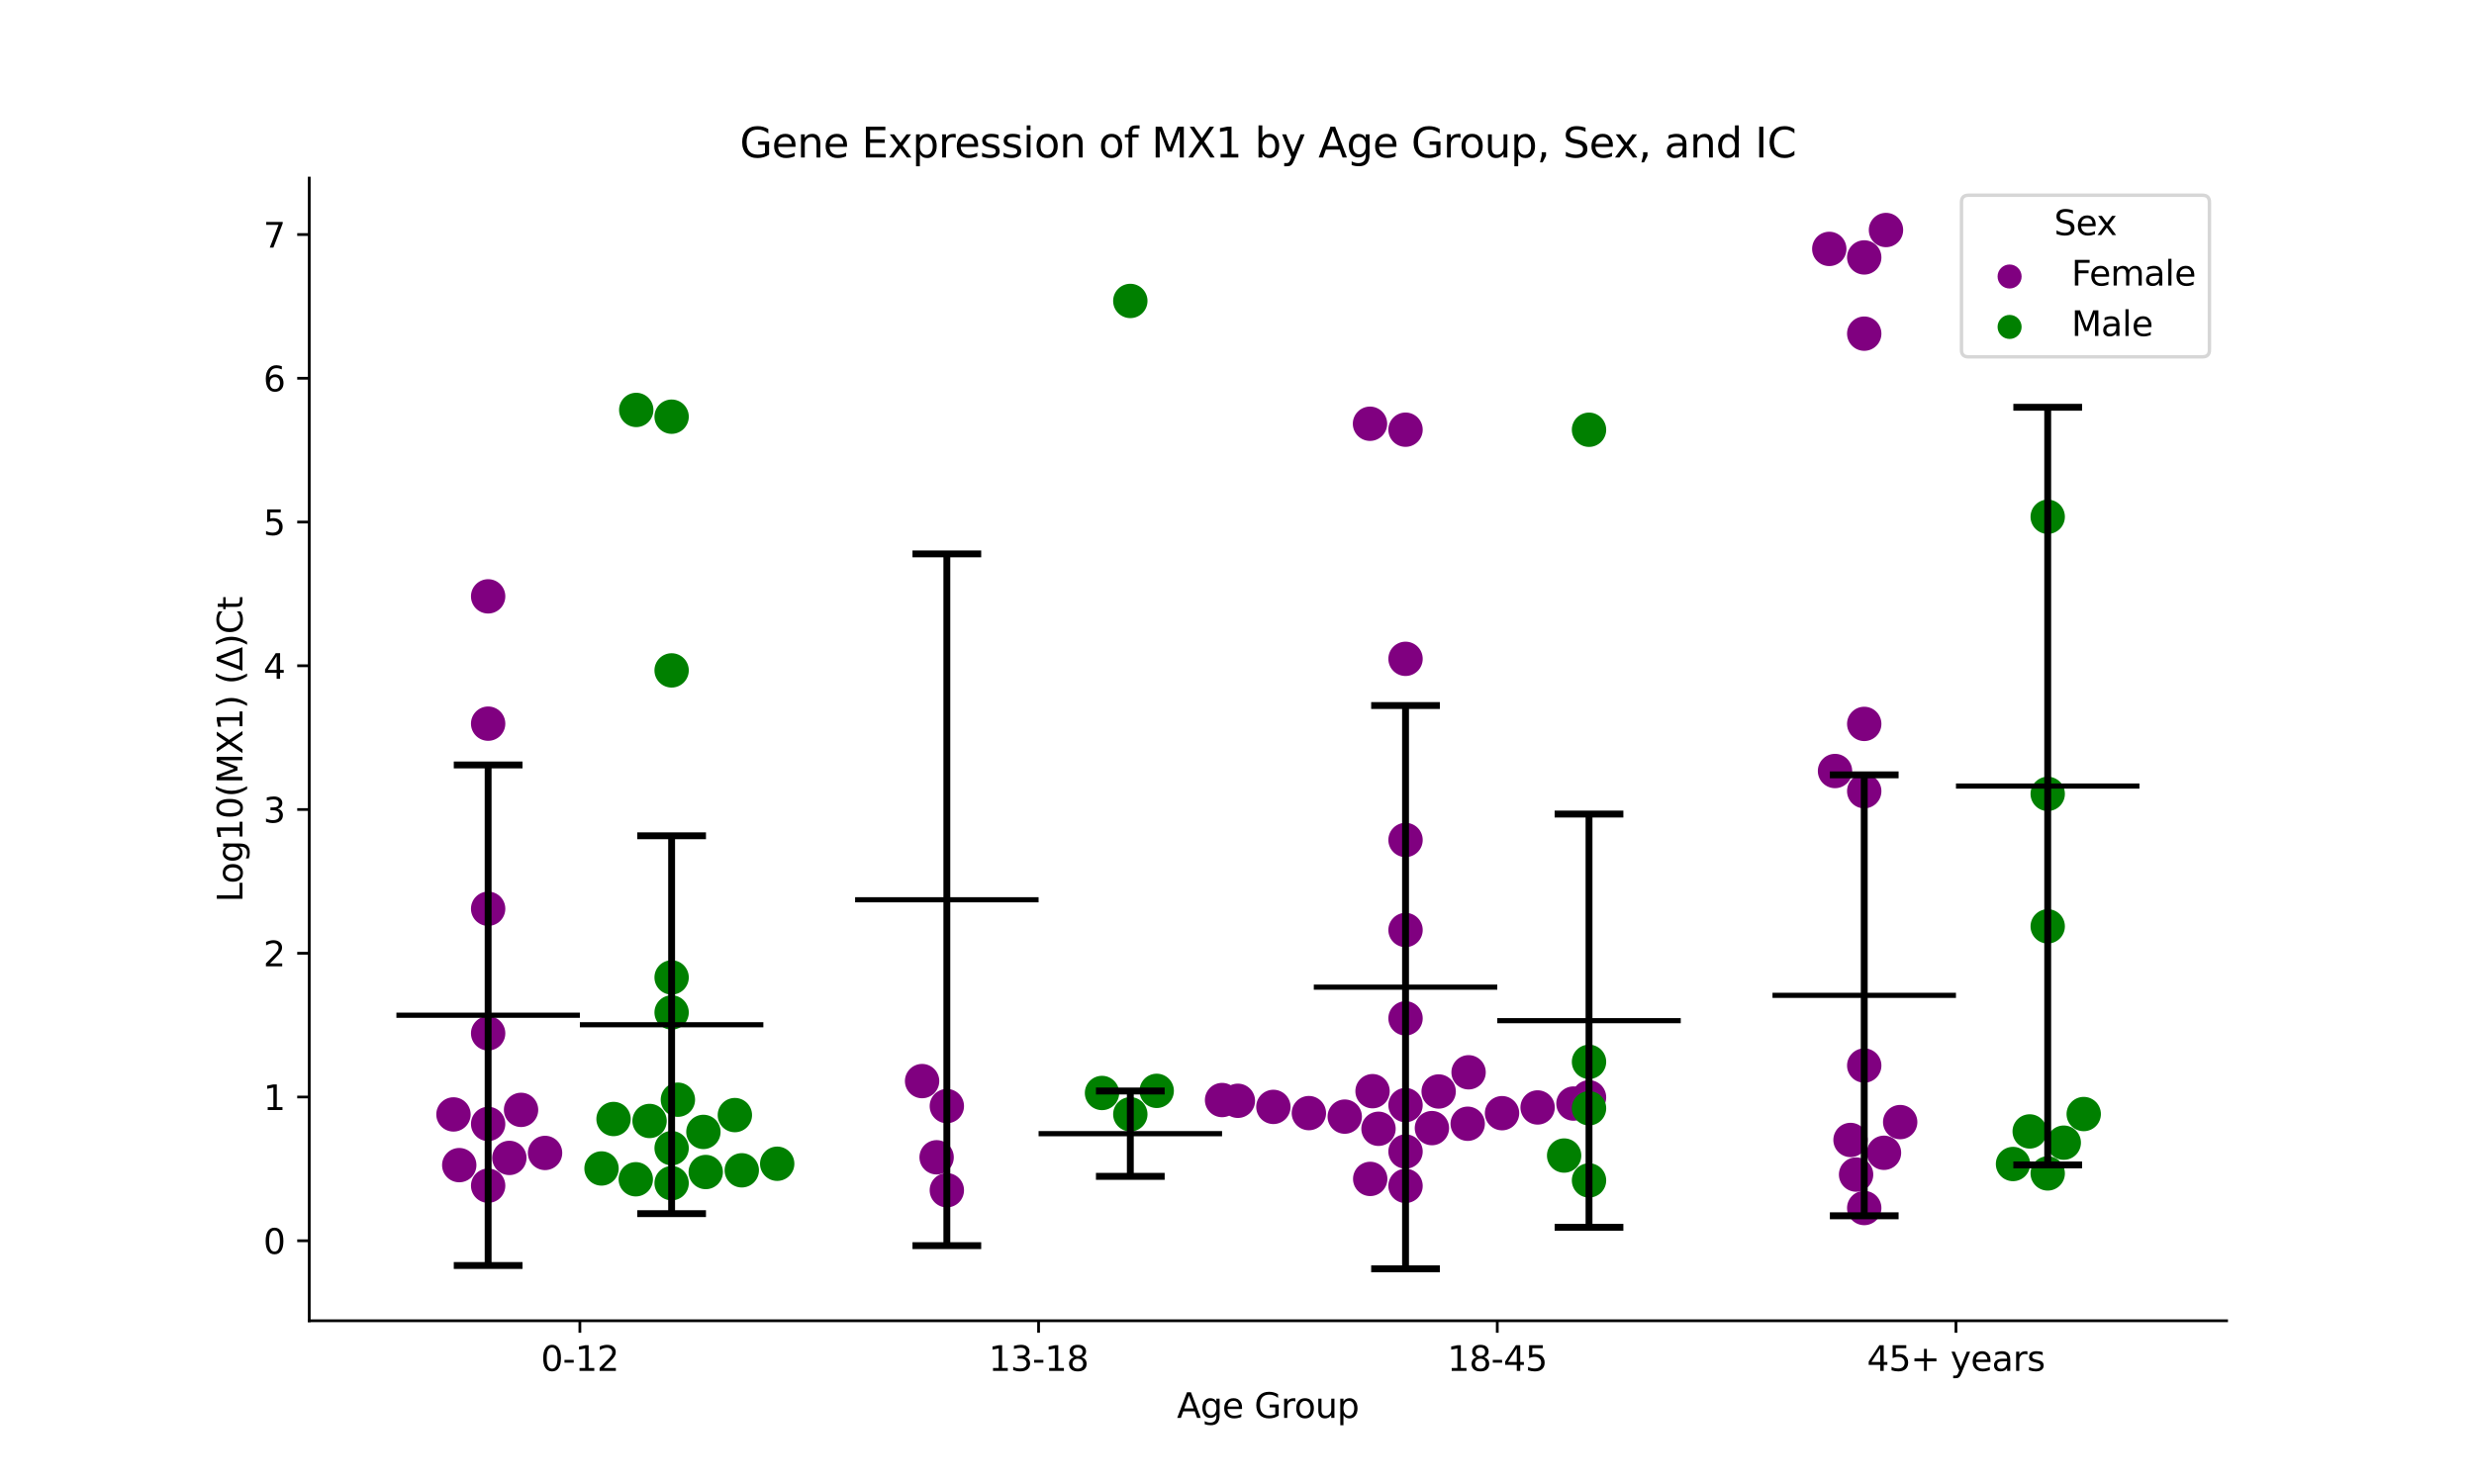 <?xml version="1.0" encoding="utf-8" standalone="no"?>
<!DOCTYPE svg PUBLIC "-//W3C//DTD SVG 1.1//EN"
  "http://www.w3.org/Graphics/SVG/1.1/DTD/svg11.dtd">
<svg xmlns:xlink="http://www.w3.org/1999/xlink" width="720pt" height="432pt" viewBox="0 0 720 432" xmlns="http://www.w3.org/2000/svg" version="1.1">
 <defs>
  <style type="text/css">*{stroke-linejoin: round; stroke-linecap: butt}</style>
 </defs>
 <g id="figure_1">
  <g id="patch_1">
   <path d="M 0 432 
L 720 432 
L 720 0 
L 0 0 
z
" style="fill: #ffffff"/>
  </g>
  <g id="axes_1">
   <g id="patch_2">
    <path d="M 90 384.48 
L 648 384.48 
L 648 51.84 
L 90 51.84 
z
" style="fill: #ffffff"/>
   </g>
   <g id="PathCollection_1">
    <defs>
     <path id="C0_0_ed7c587a91" d="M 0 5 
C 1.326 5 2.598 4.473 3.536 3.536 
C 4.473 2.598 5 1.326 5 -0 
C 5 -1.326 4.473 -2.598 3.536 -3.536 
C 2.598 -4.473 1.326 -5 0 -5 
C -1.326 -5 -2.598 -4.473 -3.536 -3.536 
C -4.473 -2.598 -5 -1.326 -5 0 
C -5 1.326 -4.473 2.598 -3.536 3.536 
C -2.598 4.473 -1.326 5 0 5 
z
"/>
    </defs>
    <g clip-path="url(#pe506937077)">
     <use xlink:href="#C0_0_ed7c587a91" x="148.237" y="337.076" style="fill: #800080"/>
    </g>
    <g clip-path="url(#pe506937077)">
     <use xlink:href="#C0_0_ed7c587a91" x="142.062" y="300.81" style="fill: #800080"/>
    </g>
    <g clip-path="url(#pe506937077)">
     <use xlink:href="#C0_0_ed7c587a91" x="151.641" y="323.09" style="fill: #800080"/>
    </g>
    <g clip-path="url(#pe506937077)">
     <use xlink:href="#C0_0_ed7c587a91" x="142.062" y="345.164" style="fill: #800080"/>
    </g>
    <g clip-path="url(#pe506937077)">
     <use xlink:href="#C0_0_ed7c587a91" x="142.062" y="264.543" style="fill: #800080"/>
    </g>
    <g clip-path="url(#pe506937077)">
     <use xlink:href="#C0_0_ed7c587a91" x="158.626" y="335.626" style="fill: #800080"/>
    </g>
    <g clip-path="url(#pe506937077)">
     <use xlink:href="#C0_0_ed7c587a91" x="142.062" y="173.605" style="fill: #800080"/>
    </g>
    <g clip-path="url(#pe506937077)">
     <use xlink:href="#C0_0_ed7c587a91" x="142.062" y="327.185" style="fill: #800080"/>
    </g>
    <g clip-path="url(#pe506937077)">
     <use xlink:href="#C0_0_ed7c587a91" x="142.062" y="210.661" style="fill: #800080"/>
    </g>
    <g clip-path="url(#pe506937077)">
     <use xlink:href="#C0_0_ed7c587a91" x="131.973" y="324.416" style="fill: #800080"/>
    </g>
    <g clip-path="url(#pe506937077)">
     <use xlink:href="#C0_0_ed7c587a91" x="133.652" y="339.177" style="fill: #800080"/>
    </g>
   </g>
   <g id="PathCollection_2">
    <defs>
     <path id="C1_0_f93f98ddf8" d="M 0 5 
C 1.326 5 2.598 4.473 3.536 3.536 
C 4.473 2.598 5 1.326 5 -0 
C 5 -1.326 4.473 -2.598 3.536 -3.536 
C 2.598 -4.473 1.326 -5 0 -5 
C -1.326 -5 -2.598 -4.473 -3.536 -3.536 
C -4.473 -2.598 -5 -1.326 -5 0 
C -5 1.326 -4.473 2.598 -3.536 3.536 
C -2.598 4.473 -1.326 5 0 5 
z
"/>
    </defs>
    <g clip-path="url(#pe506937077)">
     <use xlink:href="#C1_0_f93f98ddf8" x="175.06" y="340.147" style="fill: #008000"/>
    </g>
    <g clip-path="url(#pe506937077)">
     <use xlink:href="#C1_0_f93f98ddf8" x="178.558" y="325.748" style="fill: #008000"/>
    </g>
    <g clip-path="url(#pe506937077)">
     <use xlink:href="#C1_0_f93f98ddf8" x="215.877" y="340.684" style="fill: #008000"/>
    </g>
    <g clip-path="url(#pe506937077)">
     <use xlink:href="#C1_0_f93f98ddf8" x="185.164" y="119.336" style="fill: #008000"/>
    </g>
    <g clip-path="url(#pe506937077)">
     <use xlink:href="#C1_0_f93f98ddf8" x="189.041" y="326.321" style="fill: #008000"/>
    </g>
    <g clip-path="url(#pe506937077)">
     <use xlink:href="#C1_0_f93f98ddf8" x="204.711" y="329.506" style="fill: #008000"/>
    </g>
    <g clip-path="url(#pe506937077)">
     <use xlink:href="#C1_0_f93f98ddf8" x="197.287" y="320.13" style="fill: #008000"/>
    </g>
    <g clip-path="url(#pe506937077)">
     <use xlink:href="#C1_0_f93f98ddf8" x="195.459" y="195.157" style="fill: #008000"/>
    </g>
    <g clip-path="url(#pe506937077)">
     <use xlink:href="#C1_0_f93f98ddf8" x="195.459" y="284.536" style="fill: #008000"/>
    </g>
    <g clip-path="url(#pe506937077)">
     <use xlink:href="#C1_0_f93f98ddf8" x="195.459" y="294.73" style="fill: #008000"/>
    </g>
    <g clip-path="url(#pe506937077)">
     <use xlink:href="#C1_0_f93f98ddf8" x="195.459" y="344.431" style="fill: #008000"/>
    </g>
    <g clip-path="url(#pe506937077)">
     <use xlink:href="#C1_0_f93f98ddf8" x="195.459" y="334.235" style="fill: #008000"/>
    </g>
    <g clip-path="url(#pe506937077)">
     <use xlink:href="#C1_0_f93f98ddf8" x="195.459" y="121.299" style="fill: #008000"/>
    </g>
    <g clip-path="url(#pe506937077)">
     <use xlink:href="#C1_0_f93f98ddf8" x="185.028" y="343.291" style="fill: #008000"/>
    </g>
    <g clip-path="url(#pe506937077)">
     <use xlink:href="#C1_0_f93f98ddf8" x="226.184" y="338.774" style="fill: #008000"/>
    </g>
    <g clip-path="url(#pe506937077)">
     <use xlink:href="#C1_0_f93f98ddf8" x="205.39" y="341.183" style="fill: #008000"/>
    </g>
    <g clip-path="url(#pe506937077)">
     <use xlink:href="#C1_0_f93f98ddf8" x="213.866" y="324.608" style="fill: #008000"/>
    </g>
   </g>
   <g id="PathCollection_3">
    <defs>
     <path id="C2_0_8373762fc7" d="M 0 5 
C 1.326 5 2.598 4.473 3.536 3.536 
C 4.473 2.598 5 1.326 5 -0 
C 5 -1.326 4.473 -2.598 3.536 -3.536 
C 2.598 -4.473 1.326 -5 0 -5 
C -1.326 -5 -2.598 -4.473 -3.536 -3.536 
C -4.473 -2.598 -5 -1.326 -5 0 
C -5 1.326 -4.473 2.598 -3.536 3.536 
C -2.598 4.473 -1.326 5 0 5 
z
"/>
    </defs>
    <g clip-path="url(#pe506937077)">
     <use xlink:href="#C2_0_8373762fc7" x="272.581" y="336.895" style="fill: #800080"/>
    </g>
    <g clip-path="url(#pe506937077)">
     <use xlink:href="#C2_0_8373762fc7" x="275.555" y="346.486" style="fill: #800080"/>
    </g>
    <g clip-path="url(#pe506937077)">
     <use xlink:href="#C2_0_8373762fc7" x="275.555" y="321.988" style="fill: #800080"/>
    </g>
    <g clip-path="url(#pe506937077)">
     <use xlink:href="#C2_0_8373762fc7" x="268.354" y="314.711" style="fill: #800080"/>
    </g>
   </g>
   <g id="PathCollection_4">
    <defs>
     <path id="C3_0_9de434a5bd" d="M 0 5 
C 1.326 5 2.598 4.473 3.536 3.536 
C 4.473 2.598 5 1.326 5 -0 
C 5 -1.326 4.473 -2.598 3.536 -3.536 
C 2.598 -4.473 1.326 -5 0 -5 
C -1.326 -5 -2.598 -4.473 -3.536 -3.536 
C -4.473 -2.598 -5 -1.326 -5 0 
C -5 1.326 -4.473 2.598 -3.536 3.536 
C -2.598 4.473 -1.326 5 0 5 
z
"/>
    </defs>
    <g clip-path="url(#pe506937077)">
     <use xlink:href="#C3_0_9de434a5bd" x="328.952" y="87.608" style="fill: #008000"/>
    </g>
    <g clip-path="url(#pe506937077)">
     <use xlink:href="#C3_0_9de434a5bd" x="320.714" y="318.172" style="fill: #008000"/>
    </g>
    <g clip-path="url(#pe506937077)">
     <use xlink:href="#C3_0_9de434a5bd" x="328.952" y="324.372" style="fill: #008000"/>
    </g>
    <g clip-path="url(#pe506937077)">
     <use xlink:href="#C3_0_9de434a5bd" x="336.633" y="317.554" style="fill: #008000"/>
    </g>
   </g>
   <g id="PathCollection_5">
    <defs>
     <path id="C4_0_540ea89843" d="M 0 5 
C 1.326 5 2.598 4.473 3.536 3.536 
C 4.473 2.598 5 1.326 5 -0 
C 5 -1.326 4.473 -2.598 3.536 -3.536 
C 2.598 -4.473 1.326 -5 0 -5 
C -1.326 -5 -2.598 -4.473 -3.536 -3.536 
C -4.473 -2.598 -5 -1.326 -5 0 
C -5 1.326 -4.473 2.598 -3.536 3.536 
C -2.598 4.473 -1.326 5 0 5 
z
"/>
    </defs>
    <g clip-path="url(#pe506937077)">
     <use xlink:href="#C4_0_540ea89843" x="447.485" y="322.385" style="fill: #800080"/>
    </g>
    <g clip-path="url(#pe506937077)">
     <use xlink:href="#C4_0_540ea89843" x="457.917" y="321.254" style="fill: #800080"/>
    </g>
    <g clip-path="url(#pe506937077)">
     <use xlink:href="#C4_0_540ea89843" x="462.445" y="319.437" style="fill: #800080"/>
    </g>
    <g clip-path="url(#pe506937077)">
     <use xlink:href="#C4_0_540ea89843" x="427.398" y="312.153" style="fill: #800080"/>
    </g>
    <g clip-path="url(#pe506937077)">
     <use xlink:href="#C4_0_540ea89843" x="409.048" y="244.52" style="fill: #800080"/>
    </g>
    <g clip-path="url(#pe506937077)">
     <use xlink:href="#C4_0_540ea89843" x="360.256" y="320.448" style="fill: #800080"/>
    </g>
    <g clip-path="url(#pe506937077)">
     <use xlink:href="#C4_0_540ea89843" x="437.132" y="324.053" style="fill: #800080"/>
    </g>
    <g clip-path="url(#pe506937077)">
     <use xlink:href="#C4_0_540ea89843" x="399.449" y="317.647" style="fill: #800080"/>
    </g>
    <g clip-path="url(#pe506937077)">
     <use xlink:href="#C4_0_540ea89843" x="391.36" y="325.057" style="fill: #800080"/>
    </g>
    <g clip-path="url(#pe506937077)">
     <use xlink:href="#C4_0_540ea89843" x="398.767" y="343.188" style="fill: #800080"/>
    </g>
    <g clip-path="url(#pe506937077)">
     <use xlink:href="#C4_0_540ea89843" x="380.916" y="324.032" style="fill: #800080"/>
    </g>
    <g clip-path="url(#pe506937077)">
     <use xlink:href="#C4_0_540ea89843" x="370.589" y="322.224" style="fill: #800080"/>
    </g>
    <g clip-path="url(#pe506937077)">
     <use xlink:href="#C4_0_540ea89843" x="409.048" y="296.444" style="fill: #800080"/>
    </g>
    <g clip-path="url(#pe506937077)">
     <use xlink:href="#C4_0_540ea89843" x="416.726" y="328.398" style="fill: #800080"/>
    </g>
    <g clip-path="url(#pe506937077)">
     <use xlink:href="#C4_0_540ea89843" x="355.651" y="320.229" style="fill: #800080"/>
    </g>
    <g clip-path="url(#pe506937077)">
     <use xlink:href="#C4_0_540ea89843" x="418.688" y="317.737" style="fill: #800080"/>
    </g>
    <g clip-path="url(#pe506937077)">
     <use xlink:href="#C4_0_540ea89843" x="409.048" y="270.728" style="fill: #800080"/>
    </g>
    <g clip-path="url(#pe506937077)">
     <use xlink:href="#C4_0_540ea89843" x="409.048" y="125.086" style="fill: #800080"/>
    </g>
    <g clip-path="url(#pe506937077)">
     <use xlink:href="#C4_0_540ea89843" x="398.706" y="123.355" style="fill: #800080"/>
    </g>
    <g clip-path="url(#pe506937077)">
     <use xlink:href="#C4_0_540ea89843" x="409.048" y="191.791" style="fill: #800080"/>
    </g>
    <g clip-path="url(#pe506937077)">
     <use xlink:href="#C4_0_540ea89843" x="409.048" y="321.7" style="fill: #800080"/>
    </g>
    <g clip-path="url(#pe506937077)">
     <use xlink:href="#C4_0_540ea89843" x="409.048" y="345.221" style="fill: #800080"/>
    </g>
    <g clip-path="url(#pe506937077)">
     <use xlink:href="#C4_0_540ea89843" x="401.182" y="328.595" style="fill: #800080"/>
    </g>
    <g clip-path="url(#pe506937077)">
     <use xlink:href="#C4_0_540ea89843" x="409.048" y="335.219" style="fill: #800080"/>
    </g>
    <g clip-path="url(#pe506937077)">
     <use xlink:href="#C4_0_540ea89843" x="427.141" y="327.13" style="fill: #800080"/>
    </g>
   </g>
   <g id="PathCollection_6">
    <defs>
     <path id="C5_0_deb7fe4b23" d="M 0 5 
C 1.326 5 2.598 4.473 3.536 3.536 
C 4.473 2.598 5 1.326 5 -0 
C 5 -1.326 4.473 -2.598 3.536 -3.536 
C 2.598 -4.473 1.326 -5 0 -5 
C -1.326 -5 -2.598 -4.473 -3.536 -3.536 
C -4.473 -2.598 -5 -1.326 -5 0 
C -5 1.326 -4.473 2.598 -3.536 3.536 
C -2.598 4.473 -1.326 5 0 5 
z
"/>
    </defs>
    <g clip-path="url(#pe506937077)">
     <use xlink:href="#C5_0_deb7fe4b23" x="455.202" y="336.385" style="fill: #008000"/>
    </g>
    <g clip-path="url(#pe506937077)">
     <use xlink:href="#C5_0_deb7fe4b23" x="462.445" y="125.104" style="fill: #008000"/>
    </g>
    <g clip-path="url(#pe506937077)">
     <use xlink:href="#C5_0_deb7fe4b23" x="462.445" y="322.625" style="fill: #008000"/>
    </g>
    <g clip-path="url(#pe506937077)">
     <use xlink:href="#C5_0_deb7fe4b23" x="462.445" y="343.625" style="fill: #008000"/>
    </g>
    <g clip-path="url(#pe506937077)">
     <use xlink:href="#C5_0_deb7fe4b23" x="462.445" y="309.106" style="fill: #008000"/>
    </g>
   </g>
   <g id="PathCollection_7">
    <defs>
     <path id="C6_0_853216b0eb" d="M 0 5 
C 1.326 5 2.598 4.473 3.536 3.536 
C 4.473 2.598 5 1.326 5 -0 
C 5 -1.326 4.473 -2.598 3.536 -3.536 
C 2.598 -4.473 1.326 -5 0 -5 
C -1.326 -5 -2.598 -4.473 -3.536 -3.536 
C -4.473 -2.598 -5 -1.326 -5 0 
C -5 1.326 -4.473 2.598 -3.536 3.536 
C -2.598 4.473 -1.326 5 0 5 
z
"/>
    </defs>
    <g clip-path="url(#pe506937077)">
     <use xlink:href="#C6_0_853216b0eb" x="538.55" y="331.85" style="fill: #800080"/>
    </g>
    <g clip-path="url(#pe506937077)">
     <use xlink:href="#C6_0_853216b0eb" x="532.369" y="72.457" style="fill: #800080"/>
    </g>
    <g clip-path="url(#pe506937077)">
     <use xlink:href="#C6_0_853216b0eb" x="542.541" y="310.186" style="fill: #800080"/>
    </g>
    <g clip-path="url(#pe506937077)">
     <use xlink:href="#C6_0_853216b0eb" x="548.291" y="335.583" style="fill: #800080"/>
    </g>
    <g clip-path="url(#pe506937077)">
     <use xlink:href="#C6_0_853216b0eb" x="542.541" y="74.939" style="fill: #800080"/>
    </g>
    <g clip-path="url(#pe506937077)">
     <use xlink:href="#C6_0_853216b0eb" x="540.17" y="341.922" style="fill: #800080"/>
    </g>
    <g clip-path="url(#pe506937077)">
     <use xlink:href="#C6_0_853216b0eb" x="553.003" y="326.646" style="fill: #800080"/>
    </g>
    <g clip-path="url(#pe506937077)">
     <use xlink:href="#C6_0_853216b0eb" x="542.541" y="210.733" style="fill: #800080"/>
    </g>
    <g clip-path="url(#pe506937077)">
     <use xlink:href="#C6_0_853216b0eb" x="542.541" y="230.316" style="fill: #800080"/>
    </g>
    <g clip-path="url(#pe506937077)">
     <use xlink:href="#C6_0_853216b0eb" x="534.038" y="224.448" style="fill: #800080"/>
    </g>
    <g clip-path="url(#pe506937077)">
     <use xlink:href="#C6_0_853216b0eb" x="542.541" y="97.129" style="fill: #800080"/>
    </g>
    <g clip-path="url(#pe506937077)">
     <use xlink:href="#C6_0_853216b0eb" x="542.541" y="351.664" style="fill: #800080"/>
    </g>
    <g clip-path="url(#pe506937077)">
     <use xlink:href="#C6_0_853216b0eb" x="548.869" y="66.96" style="fill: #800080"/>
    </g>
   </g>
   <g id="PathCollection_8">
    <defs>
     <path id="C7_0_26d693385e" d="M 0 5 
C 1.326 5 2.598 4.473 3.536 3.536 
C 4.473 2.598 5 1.326 5 -0 
C 5 -1.326 4.473 -2.598 3.536 -3.536 
C 2.598 -4.473 1.326 -5 0 -5 
C -1.326 -5 -2.598 -4.473 -3.536 -3.536 
C -4.473 -2.598 -5 -1.326 -5 0 
C -5 1.326 -4.473 2.598 -3.536 3.536 
C -2.598 4.473 -1.326 5 0 5 
z
"/>
    </defs>
    <g clip-path="url(#pe506937077)">
     <use xlink:href="#C7_0_26d693385e" x="595.938" y="341.59" style="fill: #008000"/>
    </g>
    <g clip-path="url(#pe506937077)">
     <use xlink:href="#C7_0_26d693385e" x="606.419" y="324.304" style="fill: #008000"/>
    </g>
    <g clip-path="url(#pe506937077)">
     <use xlink:href="#C7_0_26d693385e" x="590.693" y="329.364" style="fill: #008000"/>
    </g>
    <g clip-path="url(#pe506937077)">
     <use xlink:href="#C7_0_26d693385e" x="600.615" y="332.637" style="fill: #008000"/>
    </g>
    <g clip-path="url(#pe506937077)">
     <use xlink:href="#C7_0_26d693385e" x="595.938" y="269.668" style="fill: #008000"/>
    </g>
    <g clip-path="url(#pe506937077)">
     <use xlink:href="#C7_0_26d693385e" x="585.84" y="338.851" style="fill: #008000"/>
    </g>
    <g clip-path="url(#pe506937077)">
     <use xlink:href="#C7_0_26d693385e" x="595.938" y="150.436" style="fill: #008000"/>
    </g>
    <g clip-path="url(#pe506937077)">
     <use xlink:href="#C7_0_26d693385e" x="595.938" y="231.102" style="fill: #008000"/>
    </g>
   </g>
   <g id="PathCollection_9"/>
   <g id="PathCollection_10"/>
   <g id="matplotlib.axis_1">
    <g id="xtick_1">
     <g id="line2d_1">
      <defs>
       <path id="m398f961527" d="M 0 0 
L 0 3.5 
" style="stroke: #000000; stroke-width: 0.8"/>
      </defs>
      <g>
       <use xlink:href="#m398f961527" x="168.761" y="384.48" style="stroke: #000000; stroke-width: 0.8"/>
      </g>
     </g>
     <g id="text_1">
      <!-- 0-12 -->
      <g transform="translate(157.413 399.078) scale(0.1 -0.1)">
       <defs>
        <path id="DejaVuSans-30" d="M 2034 4250 
Q 1547 4250 1301 3770 
Q 1056 3291 1056 2328 
Q 1056 1369 1301 889 
Q 1547 409 2034 409 
Q 2525 409 2770 889 
Q 3016 1369 3016 2328 
Q 3016 3291 2770 3770 
Q 2525 4250 2034 4250 
z
M 2034 4750 
Q 2819 4750 3233 4129 
Q 3647 3509 3647 2328 
Q 3647 1150 3233 529 
Q 2819 -91 2034 -91 
Q 1250 -91 836 529 
Q 422 1150 422 2328 
Q 422 3509 836 4129 
Q 1250 4750 2034 4750 
z
" transform="scale(0.016)"/>
        <path id="DejaVuSans-2d" d="M 313 2009 
L 1997 2009 
L 1997 1497 
L 313 1497 
L 313 2009 
z
" transform="scale(0.016)"/>
        <path id="DejaVuSans-31" d="M 794 531 
L 1825 531 
L 1825 4091 
L 703 3866 
L 703 4441 
L 1819 4666 
L 2450 4666 
L 2450 531 
L 3481 531 
L 3481 0 
L 794 0 
L 794 531 
z
" transform="scale(0.016)"/>
        <path id="DejaVuSans-32" d="M 1228 531 
L 3431 531 
L 3431 0 
L 469 0 
L 469 531 
Q 828 903 1448 1529 
Q 2069 2156 2228 2338 
Q 2531 2678 2651 2914 
Q 2772 3150 2772 3378 
Q 2772 3750 2511 3984 
Q 2250 4219 1831 4219 
Q 1534 4219 1204 4116 
Q 875 4013 500 3803 
L 500 4441 
Q 881 4594 1212 4672 
Q 1544 4750 1819 4750 
Q 2544 4750 2975 4387 
Q 3406 4025 3406 3419 
Q 3406 3131 3298 2873 
Q 3191 2616 2906 2266 
Q 2828 2175 2409 1742 
Q 1991 1309 1228 531 
z
" transform="scale(0.016)"/>
       </defs>
       <use xlink:href="#DejaVuSans-30"/>
       <use xlink:href="#DejaVuSans-2d" x="63.623"/>
       <use xlink:href="#DejaVuSans-31" x="99.707"/>
       <use xlink:href="#DejaVuSans-32" x="163.33"/>
      </g>
     </g>
    </g>
    <g id="xtick_2">
     <g id="line2d_2">
      <g>
       <use xlink:href="#m398f961527" x="302.254" y="384.48" style="stroke: #000000; stroke-width: 0.8"/>
      </g>
     </g>
     <g id="text_2">
      <!-- 13-18 -->
      <g transform="translate(287.725 399.078) scale(0.1 -0.1)">
       <defs>
        <path id="DejaVuSans-33" d="M 2597 2516 
Q 3050 2419 3304 2112 
Q 3559 1806 3559 1356 
Q 3559 666 3084 287 
Q 2609 -91 1734 -91 
Q 1441 -91 1130 -33 
Q 819 25 488 141 
L 488 750 
Q 750 597 1062 519 
Q 1375 441 1716 441 
Q 2309 441 2620 675 
Q 2931 909 2931 1356 
Q 2931 1769 2642 2001 
Q 2353 2234 1838 2234 
L 1294 2234 
L 1294 2753 
L 1863 2753 
Q 2328 2753 2575 2939 
Q 2822 3125 2822 3475 
Q 2822 3834 2567 4026 
Q 2313 4219 1838 4219 
Q 1578 4219 1281 4162 
Q 984 4106 628 3988 
L 628 4550 
Q 988 4650 1302 4700 
Q 1616 4750 1894 4750 
Q 2613 4750 3031 4423 
Q 3450 4097 3450 3541 
Q 3450 3153 3228 2886 
Q 3006 2619 2597 2516 
z
" transform="scale(0.016)"/>
        <path id="DejaVuSans-38" d="M 2034 2216 
Q 1584 2216 1326 1975 
Q 1069 1734 1069 1313 
Q 1069 891 1326 650 
Q 1584 409 2034 409 
Q 2484 409 2743 651 
Q 3003 894 3003 1313 
Q 3003 1734 2745 1975 
Q 2488 2216 2034 2216 
z
M 1403 2484 
Q 997 2584 770 2862 
Q 544 3141 544 3541 
Q 544 4100 942 4425 
Q 1341 4750 2034 4750 
Q 2731 4750 3128 4425 
Q 3525 4100 3525 3541 
Q 3525 3141 3298 2862 
Q 3072 2584 2669 2484 
Q 3125 2378 3379 2068 
Q 3634 1759 3634 1313 
Q 3634 634 3220 271 
Q 2806 -91 2034 -91 
Q 1263 -91 848 271 
Q 434 634 434 1313 
Q 434 1759 690 2068 
Q 947 2378 1403 2484 
z
M 1172 3481 
Q 1172 3119 1398 2916 
Q 1625 2713 2034 2713 
Q 2441 2713 2670 2916 
Q 2900 3119 2900 3481 
Q 2900 3844 2670 4047 
Q 2441 4250 2034 4250 
Q 1625 4250 1398 4047 
Q 1172 3844 1172 3481 
z
" transform="scale(0.016)"/>
       </defs>
       <use xlink:href="#DejaVuSans-31"/>
       <use xlink:href="#DejaVuSans-33" x="63.623"/>
       <use xlink:href="#DejaVuSans-2d" x="127.246"/>
       <use xlink:href="#DejaVuSans-31" x="163.33"/>
       <use xlink:href="#DejaVuSans-38" x="226.953"/>
      </g>
     </g>
    </g>
    <g id="xtick_3">
     <g id="line2d_3">
      <g>
       <use xlink:href="#m398f961527" x="435.746" y="384.48" style="stroke: #000000; stroke-width: 0.8"/>
      </g>
     </g>
     <g id="text_3">
      <!-- 18-45 -->
      <g transform="translate(421.218 399.078) scale(0.1 -0.1)">
       <defs>
        <path id="DejaVuSans-34" d="M 2419 4116 
L 825 1625 
L 2419 1625 
L 2419 4116 
z
M 2253 4666 
L 3047 4666 
L 3047 1625 
L 3713 1625 
L 3713 1100 
L 3047 1100 
L 3047 0 
L 2419 0 
L 2419 1100 
L 313 1100 
L 313 1709 
L 2253 4666 
z
" transform="scale(0.016)"/>
        <path id="DejaVuSans-35" d="M 691 4666 
L 3169 4666 
L 3169 4134 
L 1269 4134 
L 1269 2991 
Q 1406 3038 1543 3061 
Q 1681 3084 1819 3084 
Q 2600 3084 3056 2656 
Q 3513 2228 3513 1497 
Q 3513 744 3044 326 
Q 2575 -91 1722 -91 
Q 1428 -91 1123 -41 
Q 819 9 494 109 
L 494 744 
Q 775 591 1075 516 
Q 1375 441 1709 441 
Q 2250 441 2565 725 
Q 2881 1009 2881 1497 
Q 2881 1984 2565 2268 
Q 2250 2553 1709 2553 
Q 1456 2553 1204 2497 
Q 953 2441 691 2322 
L 691 4666 
z
" transform="scale(0.016)"/>
       </defs>
       <use xlink:href="#DejaVuSans-31"/>
       <use xlink:href="#DejaVuSans-38" x="63.623"/>
       <use xlink:href="#DejaVuSans-2d" x="127.246"/>
       <use xlink:href="#DejaVuSans-34" x="163.33"/>
       <use xlink:href="#DejaVuSans-35" x="226.953"/>
      </g>
     </g>
    </g>
    <g id="xtick_4">
     <g id="line2d_4">
      <g>
       <use xlink:href="#m398f961527" x="569.239" y="384.48" style="stroke: #000000; stroke-width: 0.8"/>
      </g>
     </g>
     <g id="text_4">
      <!-- 45+ years -->
      <g transform="translate(543.338 399.078) scale(0.1 -0.1)">
       <defs>
        <path id="DejaVuSans-2b" d="M 2944 4013 
L 2944 2272 
L 4684 2272 
L 4684 1741 
L 2944 1741 
L 2944 0 
L 2419 0 
L 2419 1741 
L 678 1741 
L 678 2272 
L 2419 2272 
L 2419 4013 
L 2944 4013 
z
" transform="scale(0.016)"/>
        <path id="DejaVuSans-20" transform="scale(0.016)"/>
        <path id="DejaVuSans-79" d="M 2059 -325 
Q 1816 -950 1584 -1140 
Q 1353 -1331 966 -1331 
L 506 -1331 
L 506 -850 
L 844 -850 
Q 1081 -850 1212 -737 
Q 1344 -625 1503 -206 
L 1606 56 
L 191 3500 
L 800 3500 
L 1894 763 
L 2988 3500 
L 3597 3500 
L 2059 -325 
z
" transform="scale(0.016)"/>
        <path id="DejaVuSans-65" d="M 3597 1894 
L 3597 1613 
L 953 1613 
Q 991 1019 1311 708 
Q 1631 397 2203 397 
Q 2534 397 2845 478 
Q 3156 559 3463 722 
L 3463 178 
Q 3153 47 2828 -22 
Q 2503 -91 2169 -91 
Q 1331 -91 842 396 
Q 353 884 353 1716 
Q 353 2575 817 3079 
Q 1281 3584 2069 3584 
Q 2775 3584 3186 3129 
Q 3597 2675 3597 1894 
z
M 3022 2063 
Q 3016 2534 2758 2815 
Q 2500 3097 2075 3097 
Q 1594 3097 1305 2825 
Q 1016 2553 972 2059 
L 3022 2063 
z
" transform="scale(0.016)"/>
        <path id="DejaVuSans-61" d="M 2194 1759 
Q 1497 1759 1228 1600 
Q 959 1441 959 1056 
Q 959 750 1161 570 
Q 1363 391 1709 391 
Q 2188 391 2477 730 
Q 2766 1069 2766 1631 
L 2766 1759 
L 2194 1759 
z
M 3341 1997 
L 3341 0 
L 2766 0 
L 2766 531 
Q 2569 213 2275 61 
Q 1981 -91 1556 -91 
Q 1019 -91 701 211 
Q 384 513 384 1019 
Q 384 1609 779 1909 
Q 1175 2209 1959 2209 
L 2766 2209 
L 2766 2266 
Q 2766 2663 2505 2880 
Q 2244 3097 1772 3097 
Q 1472 3097 1187 3025 
Q 903 2953 641 2809 
L 641 3341 
Q 956 3463 1253 3523 
Q 1550 3584 1831 3584 
Q 2591 3584 2966 3190 
Q 3341 2797 3341 1997 
z
" transform="scale(0.016)"/>
        <path id="DejaVuSans-72" d="M 2631 2963 
Q 2534 3019 2420 3045 
Q 2306 3072 2169 3072 
Q 1681 3072 1420 2755 
Q 1159 2438 1159 1844 
L 1159 0 
L 581 0 
L 581 3500 
L 1159 3500 
L 1159 2956 
Q 1341 3275 1631 3429 
Q 1922 3584 2338 3584 
Q 2397 3584 2469 3576 
Q 2541 3569 2628 3553 
L 2631 2963 
z
" transform="scale(0.016)"/>
        <path id="DejaVuSans-73" d="M 2834 3397 
L 2834 2853 
Q 2591 2978 2328 3040 
Q 2066 3103 1784 3103 
Q 1356 3103 1142 2972 
Q 928 2841 928 2578 
Q 928 2378 1081 2264 
Q 1234 2150 1697 2047 
L 1894 2003 
Q 2506 1872 2764 1633 
Q 3022 1394 3022 966 
Q 3022 478 2636 193 
Q 2250 -91 1575 -91 
Q 1294 -91 989 -36 
Q 684 19 347 128 
L 347 722 
Q 666 556 975 473 
Q 1284 391 1588 391 
Q 1994 391 2212 530 
Q 2431 669 2431 922 
Q 2431 1156 2273 1281 
Q 2116 1406 1581 1522 
L 1381 1569 
Q 847 1681 609 1914 
Q 372 2147 372 2553 
Q 372 3047 722 3315 
Q 1072 3584 1716 3584 
Q 2034 3584 2315 3537 
Q 2597 3491 2834 3397 
z
" transform="scale(0.016)"/>
       </defs>
       <use xlink:href="#DejaVuSans-34"/>
       <use xlink:href="#DejaVuSans-35" x="63.623"/>
       <use xlink:href="#DejaVuSans-2b" x="127.246"/>
       <use xlink:href="#DejaVuSans-20" x="211.035"/>
       <use xlink:href="#DejaVuSans-79" x="242.822"/>
       <use xlink:href="#DejaVuSans-65" x="302.002"/>
       <use xlink:href="#DejaVuSans-61" x="363.525"/>
       <use xlink:href="#DejaVuSans-72" x="424.805"/>
       <use xlink:href="#DejaVuSans-73" x="465.918"/>
      </g>
     </g>
    </g>
    <g id="text_5">
     <!-- Age Group -->
     <g transform="translate(342.52 412.757) scale(0.1 -0.1)">
      <defs>
       <path id="DejaVuSans-41" d="M 2188 4044 
L 1331 1722 
L 3047 1722 
L 2188 4044 
z
M 1831 4666 
L 2547 4666 
L 4325 0 
L 3669 0 
L 3244 1197 
L 1141 1197 
L 716 0 
L 50 0 
L 1831 4666 
z
" transform="scale(0.016)"/>
       <path id="DejaVuSans-67" d="M 2906 1791 
Q 2906 2416 2648 2759 
Q 2391 3103 1925 3103 
Q 1463 3103 1205 2759 
Q 947 2416 947 1791 
Q 947 1169 1205 825 
Q 1463 481 1925 481 
Q 2391 481 2648 825 
Q 2906 1169 2906 1791 
z
M 3481 434 
Q 3481 -459 3084 -895 
Q 2688 -1331 1869 -1331 
Q 1566 -1331 1297 -1286 
Q 1028 -1241 775 -1147 
L 775 -588 
Q 1028 -725 1275 -790 
Q 1522 -856 1778 -856 
Q 2344 -856 2625 -561 
Q 2906 -266 2906 331 
L 2906 616 
Q 2728 306 2450 153 
Q 2172 0 1784 0 
Q 1141 0 747 490 
Q 353 981 353 1791 
Q 353 2603 747 3093 
Q 1141 3584 1784 3584 
Q 2172 3584 2450 3431 
Q 2728 3278 2906 2969 
L 2906 3500 
L 3481 3500 
L 3481 434 
z
" transform="scale(0.016)"/>
       <path id="DejaVuSans-47" d="M 3809 666 
L 3809 1919 
L 2778 1919 
L 2778 2438 
L 4434 2438 
L 4434 434 
Q 4069 175 3628 42 
Q 3188 -91 2688 -91 
Q 1594 -91 976 548 
Q 359 1188 359 2328 
Q 359 3472 976 4111 
Q 1594 4750 2688 4750 
Q 3144 4750 3555 4637 
Q 3966 4525 4313 4306 
L 4313 3634 
Q 3963 3931 3569 4081 
Q 3175 4231 2741 4231 
Q 1884 4231 1454 3753 
Q 1025 3275 1025 2328 
Q 1025 1384 1454 906 
Q 1884 428 2741 428 
Q 3075 428 3337 486 
Q 3600 544 3809 666 
z
" transform="scale(0.016)"/>
       <path id="DejaVuSans-6f" d="M 1959 3097 
Q 1497 3097 1228 2736 
Q 959 2375 959 1747 
Q 959 1119 1226 758 
Q 1494 397 1959 397 
Q 2419 397 2687 759 
Q 2956 1122 2956 1747 
Q 2956 2369 2687 2733 
Q 2419 3097 1959 3097 
z
M 1959 3584 
Q 2709 3584 3137 3096 
Q 3566 2609 3566 1747 
Q 3566 888 3137 398 
Q 2709 -91 1959 -91 
Q 1206 -91 779 398 
Q 353 888 353 1747 
Q 353 2609 779 3096 
Q 1206 3584 1959 3584 
z
" transform="scale(0.016)"/>
       <path id="DejaVuSans-75" d="M 544 1381 
L 544 3500 
L 1119 3500 
L 1119 1403 
Q 1119 906 1312 657 
Q 1506 409 1894 409 
Q 2359 409 2629 706 
Q 2900 1003 2900 1516 
L 2900 3500 
L 3475 3500 
L 3475 0 
L 2900 0 
L 2900 538 
Q 2691 219 2414 64 
Q 2138 -91 1772 -91 
Q 1169 -91 856 284 
Q 544 659 544 1381 
z
M 1991 3584 
L 1991 3584 
z
" transform="scale(0.016)"/>
       <path id="DejaVuSans-70" d="M 1159 525 
L 1159 -1331 
L 581 -1331 
L 581 3500 
L 1159 3500 
L 1159 2969 
Q 1341 3281 1617 3432 
Q 1894 3584 2278 3584 
Q 2916 3584 3314 3078 
Q 3713 2572 3713 1747 
Q 3713 922 3314 415 
Q 2916 -91 2278 -91 
Q 1894 -91 1617 61 
Q 1341 213 1159 525 
z
M 3116 1747 
Q 3116 2381 2855 2742 
Q 2594 3103 2138 3103 
Q 1681 3103 1420 2742 
Q 1159 2381 1159 1747 
Q 1159 1113 1420 752 
Q 1681 391 2138 391 
Q 2594 391 2855 752 
Q 3116 1113 3116 1747 
z
" transform="scale(0.016)"/>
      </defs>
      <use xlink:href="#DejaVuSans-41"/>
      <use xlink:href="#DejaVuSans-67" x="68.408"/>
      <use xlink:href="#DejaVuSans-65" x="131.885"/>
      <use xlink:href="#DejaVuSans-20" x="193.408"/>
      <use xlink:href="#DejaVuSans-47" x="225.195"/>
      <use xlink:href="#DejaVuSans-72" x="302.686"/>
      <use xlink:href="#DejaVuSans-6f" x="341.549"/>
      <use xlink:href="#DejaVuSans-75" x="402.73"/>
      <use xlink:href="#DejaVuSans-70" x="466.109"/>
     </g>
    </g>
   </g>
   <g id="matplotlib.axis_2">
    <g id="ytick_1">
     <g id="line2d_5">
      <defs>
       <path id="m49e17585fc" d="M 0 0 
L -3.5 0 
" style="stroke: #000000; stroke-width: 0.8"/>
      </defs>
      <g>
       <use xlink:href="#m49e17585fc" x="90" y="361.189" style="stroke: #000000; stroke-width: 0.8"/>
      </g>
     </g>
     <g id="text_6">
      <!-- 0 -->
      <g transform="translate(76.638 364.988) scale(0.1 -0.1)">
       <use xlink:href="#DejaVuSans-30"/>
      </g>
     </g>
    </g>
    <g id="ytick_2">
     <g id="line2d_6">
      <g>
       <use xlink:href="#m49e17585fc" x="90" y="319.344" style="stroke: #000000; stroke-width: 0.8"/>
      </g>
     </g>
     <g id="text_7">
      <!-- 1 -->
      <g transform="translate(76.638 323.143) scale(0.1 -0.1)">
       <use xlink:href="#DejaVuSans-31"/>
      </g>
     </g>
    </g>
    <g id="ytick_3">
     <g id="line2d_7">
      <g>
       <use xlink:href="#m49e17585fc" x="90" y="277.498" style="stroke: #000000; stroke-width: 0.8"/>
      </g>
     </g>
     <g id="text_8">
      <!-- 2 -->
      <g transform="translate(76.638 281.297) scale(0.1 -0.1)">
       <use xlink:href="#DejaVuSans-32"/>
      </g>
     </g>
    </g>
    <g id="ytick_4">
     <g id="line2d_8">
      <g>
       <use xlink:href="#m49e17585fc" x="90" y="235.653" style="stroke: #000000; stroke-width: 0.8"/>
      </g>
     </g>
     <g id="text_9">
      <!-- 3 -->
      <g transform="translate(76.638 239.452) scale(0.1 -0.1)">
       <use xlink:href="#DejaVuSans-33"/>
      </g>
     </g>
    </g>
    <g id="ytick_5">
     <g id="line2d_9">
      <g>
       <use xlink:href="#m49e17585fc" x="90" y="193.807" style="stroke: #000000; stroke-width: 0.8"/>
      </g>
     </g>
     <g id="text_10">
      <!-- 4 -->
      <g transform="translate(76.638 197.606) scale(0.1 -0.1)">
       <use xlink:href="#DejaVuSans-34"/>
      </g>
     </g>
    </g>
    <g id="ytick_6">
     <g id="line2d_10">
      <g>
       <use xlink:href="#m49e17585fc" x="90" y="151.962" style="stroke: #000000; stroke-width: 0.8"/>
      </g>
     </g>
     <g id="text_11">
      <!-- 5 -->
      <g transform="translate(76.638 155.761) scale(0.1 -0.1)">
       <use xlink:href="#DejaVuSans-35"/>
      </g>
     </g>
    </g>
    <g id="ytick_7">
     <g id="line2d_11">
      <g>
       <use xlink:href="#m49e17585fc" x="90" y="110.116" style="stroke: #000000; stroke-width: 0.8"/>
      </g>
     </g>
     <g id="text_12">
      <!-- 6 -->
      <g transform="translate(76.638 113.915) scale(0.1 -0.1)">
       <defs>
        <path id="DejaVuSans-36" d="M 2113 2584 
Q 1688 2584 1439 2293 
Q 1191 2003 1191 1497 
Q 1191 994 1439 701 
Q 1688 409 2113 409 
Q 2538 409 2786 701 
Q 3034 994 3034 1497 
Q 3034 2003 2786 2293 
Q 2538 2584 2113 2584 
z
M 3366 4563 
L 3366 3988 
Q 3128 4100 2886 4159 
Q 2644 4219 2406 4219 
Q 1781 4219 1451 3797 
Q 1122 3375 1075 2522 
Q 1259 2794 1537 2939 
Q 1816 3084 2150 3084 
Q 2853 3084 3261 2657 
Q 3669 2231 3669 1497 
Q 3669 778 3244 343 
Q 2819 -91 2113 -91 
Q 1303 -91 875 529 
Q 447 1150 447 2328 
Q 447 3434 972 4092 
Q 1497 4750 2381 4750 
Q 2619 4750 2861 4703 
Q 3103 4656 3366 4563 
z
" transform="scale(0.016)"/>
       </defs>
       <use xlink:href="#DejaVuSans-36"/>
      </g>
     </g>
    </g>
    <g id="ytick_8">
     <g id="line2d_12">
      <g>
       <use xlink:href="#m49e17585fc" x="90" y="68.27" style="stroke: #000000; stroke-width: 0.8"/>
      </g>
     </g>
     <g id="text_13">
      <!-- 7 -->
      <g transform="translate(76.638 72.07) scale(0.1 -0.1)">
       <defs>
        <path id="DejaVuSans-37" d="M 525 4666 
L 3525 4666 
L 3525 4397 
L 1831 0 
L 1172 0 
L 2766 4134 
L 525 4134 
L 525 4666 
z
" transform="scale(0.016)"/>
       </defs>
       <use xlink:href="#DejaVuSans-37"/>
      </g>
     </g>
    </g>
    <g id="text_14">
     <!-- Log10(MX1) (Δ)Ct -->
     <g transform="translate(70.558 262.639) rotate(-90) scale(0.1 -0.1)">
      <defs>
       <path id="DejaVuSans-4c" d="M 628 4666 
L 1259 4666 
L 1259 531 
L 3531 531 
L 3531 0 
L 628 0 
L 628 4666 
z
" transform="scale(0.016)"/>
       <path id="DejaVuSans-28" d="M 1984 4856 
Q 1566 4138 1362 3434 
Q 1159 2731 1159 2009 
Q 1159 1288 1364 580 
Q 1569 -128 1984 -844 
L 1484 -844 
Q 1016 -109 783 600 
Q 550 1309 550 2009 
Q 550 2706 781 3412 
Q 1013 4119 1484 4856 
L 1984 4856 
z
" transform="scale(0.016)"/>
       <path id="DejaVuSans-4d" d="M 628 4666 
L 1569 4666 
L 2759 1491 
L 3956 4666 
L 4897 4666 
L 4897 0 
L 4281 0 
L 4281 4097 
L 3078 897 
L 2444 897 
L 1241 4097 
L 1241 0 
L 628 0 
L 628 4666 
z
" transform="scale(0.016)"/>
       <path id="DejaVuSans-58" d="M 403 4666 
L 1081 4666 
L 2241 2931 
L 3406 4666 
L 4084 4666 
L 2584 2425 
L 4184 0 
L 3506 0 
L 2194 1984 
L 872 0 
L 191 0 
L 1856 2491 
L 403 4666 
z
" transform="scale(0.016)"/>
       <path id="DejaVuSans-29" d="M 513 4856 
L 1013 4856 
Q 1481 4119 1714 3412 
Q 1947 2706 1947 2009 
Q 1947 1309 1714 600 
Q 1481 -109 1013 -844 
L 513 -844 
Q 928 -128 1133 580 
Q 1338 1288 1338 2009 
Q 1338 2731 1133 3434 
Q 928 4138 513 4856 
z
" transform="scale(0.016)"/>
       <path id="DejaVuSans-394" d="M 2188 4044 
L 906 525 
L 3472 525 
L 2188 4044 
z
M 50 0 
L 1831 4666 
L 2547 4666 
L 4325 0 
L 50 0 
z
" transform="scale(0.016)"/>
       <path id="DejaVuSans-43" d="M 4122 4306 
L 4122 3641 
Q 3803 3938 3442 4084 
Q 3081 4231 2675 4231 
Q 1875 4231 1450 3742 
Q 1025 3253 1025 2328 
Q 1025 1406 1450 917 
Q 1875 428 2675 428 
Q 3081 428 3442 575 
Q 3803 722 4122 1019 
L 4122 359 
Q 3791 134 3420 21 
Q 3050 -91 2638 -91 
Q 1578 -91 968 557 
Q 359 1206 359 2328 
Q 359 3453 968 4101 
Q 1578 4750 2638 4750 
Q 3056 4750 3426 4639 
Q 3797 4528 4122 4306 
z
" transform="scale(0.016)"/>
       <path id="DejaVuSans-74" d="M 1172 4494 
L 1172 3500 
L 2356 3500 
L 2356 3053 
L 1172 3053 
L 1172 1153 
Q 1172 725 1289 603 
Q 1406 481 1766 481 
L 2356 481 
L 2356 0 
L 1766 0 
Q 1100 0 847 248 
Q 594 497 594 1153 
L 594 3053 
L 172 3053 
L 172 3500 
L 594 3500 
L 594 4494 
L 1172 4494 
z
" transform="scale(0.016)"/>
      </defs>
      <use xlink:href="#DejaVuSans-4c"/>
      <use xlink:href="#DejaVuSans-6f" x="53.963"/>
      <use xlink:href="#DejaVuSans-67" x="115.145"/>
      <use xlink:href="#DejaVuSans-31" x="178.621"/>
      <use xlink:href="#DejaVuSans-30" x="242.244"/>
      <use xlink:href="#DejaVuSans-28" x="305.867"/>
      <use xlink:href="#DejaVuSans-4d" x="344.881"/>
      <use xlink:href="#DejaVuSans-58" x="431.16"/>
      <use xlink:href="#DejaVuSans-31" x="499.666"/>
      <use xlink:href="#DejaVuSans-29" x="563.289"/>
      <use xlink:href="#DejaVuSans-20" x="602.303"/>
      <use xlink:href="#DejaVuSans-28" x="634.09"/>
      <use xlink:href="#DejaVuSans-394" x="673.104"/>
      <use xlink:href="#DejaVuSans-29" x="741.512"/>
      <use xlink:href="#DejaVuSans-43" x="780.525"/>
      <use xlink:href="#DejaVuSans-74" x="850.35"/>
     </g>
    </g>
   </g>
   <g id="LineCollection_1">
    <path d="M 142.062 368.385 
L 142.062 222.688 
" clip-path="url(#pe506937077)" style="fill: none; stroke: #000000; stroke-width: 2"/>
   </g>
   <g id="line2d_13">
    <defs>
     <path id="mae1412c493" d="M 10 0 
L -10 -0 
" style="stroke: #000000; stroke-width: 2"/>
    </defs>
    <g clip-path="url(#pe506937077)">
     <use xlink:href="#mae1412c493" x="142.062" y="368.385" style="stroke: #000000; stroke-width: 2"/>
    </g>
   </g>
   <g id="line2d_14">
    <g clip-path="url(#pe506937077)">
     <use xlink:href="#mae1412c493" x="142.062" y="222.688" style="stroke: #000000; stroke-width: 2"/>
    </g>
   </g>
   <g id="LineCollection_2">
    <path d="M 115.364 295.536 
L 168.761 295.536 
" clip-path="url(#pe506937077)" style="fill: none; stroke: #000000; stroke-width: 1.5"/>
   </g>
   <g id="LineCollection_3">
    <path d="M 195.459 353.301 
L 195.459 243.309 
" clip-path="url(#pe506937077)" style="fill: none; stroke: #000000; stroke-width: 2"/>
   </g>
   <g id="line2d_15">
    <g clip-path="url(#pe506937077)">
     <use xlink:href="#mae1412c493" x="195.459" y="353.301" style="stroke: #000000; stroke-width: 2"/>
    </g>
   </g>
   <g id="line2d_16">
    <g clip-path="url(#pe506937077)">
     <use xlink:href="#mae1412c493" x="195.459" y="243.309" style="stroke: #000000; stroke-width: 2"/>
    </g>
   </g>
   <g id="LineCollection_4">
    <path d="M 168.761 298.305 
L 222.158 298.305 
" clip-path="url(#pe506937077)" style="fill: none; stroke: #000000; stroke-width: 1.5"/>
   </g>
   <g id="LineCollection_5">
    <path d="M 275.555 362.605 
L 275.555 161.248 
" clip-path="url(#pe506937077)" style="fill: none; stroke: #000000; stroke-width: 2"/>
   </g>
   <g id="line2d_17">
    <g clip-path="url(#pe506937077)">
     <use xlink:href="#mae1412c493" x="275.555" y="362.605" style="stroke: #000000; stroke-width: 2"/>
    </g>
   </g>
   <g id="line2d_18">
    <g clip-path="url(#pe506937077)">
     <use xlink:href="#mae1412c493" x="275.555" y="161.248" style="stroke: #000000; stroke-width: 2"/>
    </g>
   </g>
   <g id="LineCollection_6">
    <path d="M 248.856 261.927 
L 302.254 261.927 
" clip-path="url(#pe506937077)" style="fill: none; stroke: #000000; stroke-width: 1.5"/>
   </g>
   <g id="LineCollection_7">
    <path d="M 328.952 342.442 
L 328.952 317.597 
" clip-path="url(#pe506937077)" style="fill: none; stroke: #000000; stroke-width: 2"/>
   </g>
   <g id="line2d_19">
    <g clip-path="url(#pe506937077)">
     <use xlink:href="#mae1412c493" x="328.952" y="342.442" style="stroke: #000000; stroke-width: 2"/>
    </g>
   </g>
   <g id="line2d_20">
    <g clip-path="url(#pe506937077)">
     <use xlink:href="#mae1412c493" x="328.952" y="317.597" style="stroke: #000000; stroke-width: 2"/>
    </g>
   </g>
   <g id="LineCollection_8">
    <path d="M 302.254 330.02 
L 355.651 330.02 
" clip-path="url(#pe506937077)" style="fill: none; stroke: #000000; stroke-width: 1.5"/>
   </g>
   <g id="LineCollection_9">
    <path d="M 409.048 369.36 
L 409.048 205.378 
" clip-path="url(#pe506937077)" style="fill: none; stroke: #000000; stroke-width: 2"/>
   </g>
   <g id="line2d_21">
    <g clip-path="url(#pe506937077)">
     <use xlink:href="#mae1412c493" x="409.048" y="369.36" style="stroke: #000000; stroke-width: 2"/>
    </g>
   </g>
   <g id="line2d_22">
    <g clip-path="url(#pe506937077)">
     <use xlink:href="#mae1412c493" x="409.048" y="205.378" style="stroke: #000000; stroke-width: 2"/>
    </g>
   </g>
   <g id="LineCollection_10">
    <path d="M 382.349 287.369 
L 435.746 287.369 
" clip-path="url(#pe506937077)" style="fill: none; stroke: #000000; stroke-width: 1.5"/>
   </g>
   <g id="LineCollection_11">
    <path d="M 462.445 357.267 
L 462.445 236.975 
" clip-path="url(#pe506937077)" style="fill: none; stroke: #000000; stroke-width: 2"/>
   </g>
   <g id="line2d_23">
    <g clip-path="url(#pe506937077)">
     <use xlink:href="#mae1412c493" x="462.445" y="357.267" style="stroke: #000000; stroke-width: 2"/>
    </g>
   </g>
   <g id="line2d_24">
    <g clip-path="url(#pe506937077)">
     <use xlink:href="#mae1412c493" x="462.445" y="236.975" style="stroke: #000000; stroke-width: 2"/>
    </g>
   </g>
   <g id="LineCollection_12">
    <path d="M 435.746 297.121 
L 489.144 297.121 
" clip-path="url(#pe506937077)" style="fill: none; stroke: #000000; stroke-width: 1.5"/>
   </g>
   <g id="LineCollection_13">
    <path d="M 542.541 353.924 
L 542.541 225.564 
" clip-path="url(#pe506937077)" style="fill: none; stroke: #000000; stroke-width: 2"/>
   </g>
   <g id="line2d_25">
    <g clip-path="url(#pe506937077)">
     <use xlink:href="#mae1412c493" x="542.541" y="353.924" style="stroke: #000000; stroke-width: 2"/>
    </g>
   </g>
   <g id="line2d_26">
    <g clip-path="url(#pe506937077)">
     <use xlink:href="#mae1412c493" x="542.541" y="225.564" style="stroke: #000000; stroke-width: 2"/>
    </g>
   </g>
   <g id="LineCollection_14">
    <path d="M 515.842 289.744 
L 569.239 289.744 
" clip-path="url(#pe506937077)" style="fill: none; stroke: #000000; stroke-width: 1.5"/>
   </g>
   <g id="LineCollection_15">
    <path d="M 595.938 339.114 
L 595.938 118.552 
" clip-path="url(#pe506937077)" style="fill: none; stroke: #000000; stroke-width: 2"/>
   </g>
   <g id="line2d_27">
    <g clip-path="url(#pe506937077)">
     <use xlink:href="#mae1412c493" x="595.938" y="339.114" style="stroke: #000000; stroke-width: 2"/>
    </g>
   </g>
   <g id="line2d_28">
    <g clip-path="url(#pe506937077)">
     <use xlink:href="#mae1412c493" x="595.938" y="118.552" style="stroke: #000000; stroke-width: 2"/>
    </g>
   </g>
   <g id="LineCollection_16">
    <path d="M 569.239 228.833 
L 622.636 228.833 
" clip-path="url(#pe506937077)" style="fill: none; stroke: #000000; stroke-width: 1.5"/>
   </g>
   <g id="patch_3">
    <path d="M 90 384.48 
L 90 51.84 
" style="fill: none; stroke: #000000; stroke-width: 0.8; stroke-linejoin: miter; stroke-linecap: square"/>
   </g>
   <g id="patch_4">
    <path d="M 90 384.48 
L 648 384.48 
" style="fill: none; stroke: #000000; stroke-width: 0.8; stroke-linejoin: miter; stroke-linecap: square"/>
   </g>
   <g id="text_15">
    <!-- Gene Expression of MX1 by Age Group, Sex, and IC -->
    <g transform="translate(215.31 45.84) scale(0.12 -0.12)">
     <defs>
      <path id="DejaVuSans-6e" d="M 3513 2113 
L 3513 0 
L 2938 0 
L 2938 2094 
Q 2938 2591 2744 2837 
Q 2550 3084 2163 3084 
Q 1697 3084 1428 2787 
Q 1159 2491 1159 1978 
L 1159 0 
L 581 0 
L 581 3500 
L 1159 3500 
L 1159 2956 
Q 1366 3272 1645 3428 
Q 1925 3584 2291 3584 
Q 2894 3584 3203 3211 
Q 3513 2838 3513 2113 
z
" transform="scale(0.016)"/>
      <path id="DejaVuSans-45" d="M 628 4666 
L 3578 4666 
L 3578 4134 
L 1259 4134 
L 1259 2753 
L 3481 2753 
L 3481 2222 
L 1259 2222 
L 1259 531 
L 3634 531 
L 3634 0 
L 628 0 
L 628 4666 
z
" transform="scale(0.016)"/>
      <path id="DejaVuSans-78" d="M 3513 3500 
L 2247 1797 
L 3578 0 
L 2900 0 
L 1881 1375 
L 863 0 
L 184 0 
L 1544 1831 
L 300 3500 
L 978 3500 
L 1906 2253 
L 2834 3500 
L 3513 3500 
z
" transform="scale(0.016)"/>
      <path id="DejaVuSans-69" d="M 603 3500 
L 1178 3500 
L 1178 0 
L 603 0 
L 603 3500 
z
M 603 4863 
L 1178 4863 
L 1178 4134 
L 603 4134 
L 603 4863 
z
" transform="scale(0.016)"/>
      <path id="DejaVuSans-66" d="M 2375 4863 
L 2375 4384 
L 1825 4384 
Q 1516 4384 1395 4259 
Q 1275 4134 1275 3809 
L 1275 3500 
L 2222 3500 
L 2222 3053 
L 1275 3053 
L 1275 0 
L 697 0 
L 697 3053 
L 147 3053 
L 147 3500 
L 697 3500 
L 697 3744 
Q 697 4328 969 4595 
Q 1241 4863 1831 4863 
L 2375 4863 
z
" transform="scale(0.016)"/>
      <path id="DejaVuSans-62" d="M 3116 1747 
Q 3116 2381 2855 2742 
Q 2594 3103 2138 3103 
Q 1681 3103 1420 2742 
Q 1159 2381 1159 1747 
Q 1159 1113 1420 752 
Q 1681 391 2138 391 
Q 2594 391 2855 752 
Q 3116 1113 3116 1747 
z
M 1159 2969 
Q 1341 3281 1617 3432 
Q 1894 3584 2278 3584 
Q 2916 3584 3314 3078 
Q 3713 2572 3713 1747 
Q 3713 922 3314 415 
Q 2916 -91 2278 -91 
Q 1894 -91 1617 61 
Q 1341 213 1159 525 
L 1159 0 
L 581 0 
L 581 4863 
L 1159 4863 
L 1159 2969 
z
" transform="scale(0.016)"/>
      <path id="DejaVuSans-2c" d="M 750 794 
L 1409 794 
L 1409 256 
L 897 -744 
L 494 -744 
L 750 256 
L 750 794 
z
" transform="scale(0.016)"/>
      <path id="DejaVuSans-53" d="M 3425 4513 
L 3425 3897 
Q 3066 4069 2747 4153 
Q 2428 4238 2131 4238 
Q 1616 4238 1336 4038 
Q 1056 3838 1056 3469 
Q 1056 3159 1242 3001 
Q 1428 2844 1947 2747 
L 2328 2669 
Q 3034 2534 3370 2195 
Q 3706 1856 3706 1288 
Q 3706 609 3251 259 
Q 2797 -91 1919 -91 
Q 1588 -91 1214 -16 
Q 841 59 441 206 
L 441 856 
Q 825 641 1194 531 
Q 1563 422 1919 422 
Q 2459 422 2753 634 
Q 3047 847 3047 1241 
Q 3047 1584 2836 1778 
Q 2625 1972 2144 2069 
L 1759 2144 
Q 1053 2284 737 2584 
Q 422 2884 422 3419 
Q 422 4038 858 4394 
Q 1294 4750 2059 4750 
Q 2388 4750 2728 4690 
Q 3069 4631 3425 4513 
z
" transform="scale(0.016)"/>
      <path id="DejaVuSans-64" d="M 2906 2969 
L 2906 4863 
L 3481 4863 
L 3481 0 
L 2906 0 
L 2906 525 
Q 2725 213 2448 61 
Q 2172 -91 1784 -91 
Q 1150 -91 751 415 
Q 353 922 353 1747 
Q 353 2572 751 3078 
Q 1150 3584 1784 3584 
Q 2172 3584 2448 3432 
Q 2725 3281 2906 2969 
z
M 947 1747 
Q 947 1113 1208 752 
Q 1469 391 1925 391 
Q 2381 391 2643 752 
Q 2906 1113 2906 1747 
Q 2906 2381 2643 2742 
Q 2381 3103 1925 3103 
Q 1469 3103 1208 2742 
Q 947 2381 947 1747 
z
" transform="scale(0.016)"/>
      <path id="DejaVuSans-49" d="M 628 4666 
L 1259 4666 
L 1259 0 
L 628 0 
L 628 4666 
z
" transform="scale(0.016)"/>
     </defs>
     <use xlink:href="#DejaVuSans-47"/>
     <use xlink:href="#DejaVuSans-65" x="77.49"/>
     <use xlink:href="#DejaVuSans-6e" x="139.014"/>
     <use xlink:href="#DejaVuSans-65" x="202.393"/>
     <use xlink:href="#DejaVuSans-20" x="263.916"/>
     <use xlink:href="#DejaVuSans-45" x="295.703"/>
     <use xlink:href="#DejaVuSans-78" x="358.887"/>
     <use xlink:href="#DejaVuSans-70" x="418.066"/>
     <use xlink:href="#DejaVuSans-72" x="481.543"/>
     <use xlink:href="#DejaVuSans-65" x="520.406"/>
     <use xlink:href="#DejaVuSans-73" x="581.93"/>
     <use xlink:href="#DejaVuSans-73" x="634.029"/>
     <use xlink:href="#DejaVuSans-69" x="686.129"/>
     <use xlink:href="#DejaVuSans-6f" x="713.912"/>
     <use xlink:href="#DejaVuSans-6e" x="775.094"/>
     <use xlink:href="#DejaVuSans-20" x="838.473"/>
     <use xlink:href="#DejaVuSans-6f" x="870.26"/>
     <use xlink:href="#DejaVuSans-66" x="931.441"/>
     <use xlink:href="#DejaVuSans-20" x="966.646"/>
     <use xlink:href="#DejaVuSans-4d" x="998.434"/>
     <use xlink:href="#DejaVuSans-58" x="1084.713"/>
     <use xlink:href="#DejaVuSans-31" x="1153.219"/>
     <use xlink:href="#DejaVuSans-20" x="1216.842"/>
     <use xlink:href="#DejaVuSans-62" x="1248.629"/>
     <use xlink:href="#DejaVuSans-79" x="1312.105"/>
     <use xlink:href="#DejaVuSans-20" x="1371.285"/>
     <use xlink:href="#DejaVuSans-41" x="1403.072"/>
     <use xlink:href="#DejaVuSans-67" x="1471.48"/>
     <use xlink:href="#DejaVuSans-65" x="1534.957"/>
     <use xlink:href="#DejaVuSans-20" x="1596.48"/>
     <use xlink:href="#DejaVuSans-47" x="1628.268"/>
     <use xlink:href="#DejaVuSans-72" x="1705.758"/>
     <use xlink:href="#DejaVuSans-6f" x="1744.621"/>
     <use xlink:href="#DejaVuSans-75" x="1805.803"/>
     <use xlink:href="#DejaVuSans-70" x="1869.182"/>
     <use xlink:href="#DejaVuSans-2c" x="1932.658"/>
     <use xlink:href="#DejaVuSans-20" x="1964.445"/>
     <use xlink:href="#DejaVuSans-53" x="1996.232"/>
     <use xlink:href="#DejaVuSans-65" x="2059.709"/>
     <use xlink:href="#DejaVuSans-78" x="2119.482"/>
     <use xlink:href="#DejaVuSans-2c" x="2178.662"/>
     <use xlink:href="#DejaVuSans-20" x="2210.449"/>
     <use xlink:href="#DejaVuSans-61" x="2242.236"/>
     <use xlink:href="#DejaVuSans-6e" x="2303.516"/>
     <use xlink:href="#DejaVuSans-64" x="2366.895"/>
     <use xlink:href="#DejaVuSans-20" x="2430.371"/>
     <use xlink:href="#DejaVuSans-49" x="2462.158"/>
     <use xlink:href="#DejaVuSans-43" x="2491.65"/>
    </g>
   </g>
   <g id="legend_1">
    <g id="patch_5">
     <path d="M 572.845 103.874 
L 641 103.874 
Q 643 103.874 643 101.874 
L 643 58.84 
Q 643 56.84 641 56.84 
L 572.845 56.84 
Q 570.845 56.84 570.845 58.84 
L 570.845 101.874 
Q 570.845 103.874 572.845 103.874 
z
" style="fill: #ffffff; opacity: 0.8; stroke: #cccccc; stroke-linejoin: miter"/>
    </g>
    <g id="text_16">
     <!-- Sex -->
     <g transform="translate(597.8 68.438) scale(0.1 -0.1)">
      <use xlink:href="#DejaVuSans-53"/>
      <use xlink:href="#DejaVuSans-65" x="63.477"/>
      <use xlink:href="#DejaVuSans-78" x="123.25"/>
     </g>
    </g>
    <g id="PathCollection_11">
     <defs>
      <path id="m9d12720c87" d="M 0 3 
C 0.796 3 1.559 2.684 2.121 2.121 
C 2.684 1.559 3 0.796 3 0 
C 3 -0.796 2.684 -1.559 2.121 -2.121 
C 1.559 -2.684 0.796 -3 0 -3 
C -0.796 -3 -1.559 -2.684 -2.121 -2.121 
C -2.684 -1.559 -3 -0.796 -3 0 
C -3 0.796 -2.684 1.559 -2.121 2.121 
C -1.559 2.684 -0.796 3 0 3 
z
" style="stroke: #800080"/>
     </defs>
     <g>
      <use xlink:href="#m9d12720c87" x="584.845" y="80.492" style="fill: #800080; stroke: #800080"/>
     </g>
    </g>
    <g id="text_17">
     <!-- Female -->
     <g transform="translate(602.845 83.117) scale(0.1 -0.1)">
      <defs>
       <path id="DejaVuSans-46" d="M 628 4666 
L 3309 4666 
L 3309 4134 
L 1259 4134 
L 1259 2759 
L 3109 2759 
L 3109 2228 
L 1259 2228 
L 1259 0 
L 628 0 
L 628 4666 
z
" transform="scale(0.016)"/>
       <path id="DejaVuSans-6d" d="M 3328 2828 
Q 3544 3216 3844 3400 
Q 4144 3584 4550 3584 
Q 5097 3584 5394 3201 
Q 5691 2819 5691 2113 
L 5691 0 
L 5113 0 
L 5113 2094 
Q 5113 2597 4934 2840 
Q 4756 3084 4391 3084 
Q 3944 3084 3684 2787 
Q 3425 2491 3425 1978 
L 3425 0 
L 2847 0 
L 2847 2094 
Q 2847 2600 2669 2842 
Q 2491 3084 2119 3084 
Q 1678 3084 1418 2786 
Q 1159 2488 1159 1978 
L 1159 0 
L 581 0 
L 581 3500 
L 1159 3500 
L 1159 2956 
Q 1356 3278 1631 3431 
Q 1906 3584 2284 3584 
Q 2666 3584 2933 3390 
Q 3200 3197 3328 2828 
z
" transform="scale(0.016)"/>
       <path id="DejaVuSans-6c" d="M 603 4863 
L 1178 4863 
L 1178 0 
L 603 0 
L 603 4863 
z
" transform="scale(0.016)"/>
      </defs>
      <use xlink:href="#DejaVuSans-46"/>
      <use xlink:href="#DejaVuSans-65" x="52.02"/>
      <use xlink:href="#DejaVuSans-6d" x="113.543"/>
      <use xlink:href="#DejaVuSans-61" x="210.955"/>
      <use xlink:href="#DejaVuSans-6c" x="272.234"/>
      <use xlink:href="#DejaVuSans-65" x="300.018"/>
     </g>
    </g>
    <g id="PathCollection_12">
     <defs>
      <path id="m4a3446e79c" d="M 0 3 
C 0.796 3 1.559 2.684 2.121 2.121 
C 2.684 1.559 3 0.796 3 0 
C 3 -0.796 2.684 -1.559 2.121 -2.121 
C 1.559 -2.684 0.796 -3 0 -3 
C -0.796 -3 -1.559 -2.684 -2.121 -2.121 
C -2.684 -1.559 -3 -0.796 -3 0 
C -3 0.796 -2.684 1.559 -2.121 2.121 
C -1.559 2.684 -0.796 3 0 3 
z
" style="stroke: #008000"/>
     </defs>
     <g>
      <use xlink:href="#m4a3446e79c" x="584.845" y="95.17" style="fill: #008000; stroke: #008000"/>
     </g>
    </g>
    <g id="text_18">
     <!-- Male -->
     <g transform="translate(602.845 97.795) scale(0.1 -0.1)">
      <use xlink:href="#DejaVuSans-4d"/>
      <use xlink:href="#DejaVuSans-61" x="86.279"/>
      <use xlink:href="#DejaVuSans-6c" x="147.559"/>
      <use xlink:href="#DejaVuSans-65" x="175.342"/>
     </g>
    </g>
   </g>
  </g>
 </g>
 <defs>
  <clipPath id="pe506937077">
   <rect x="90" y="51.84" width="558" height="332.64"/>
  </clipPath>
 </defs>
</svg>
